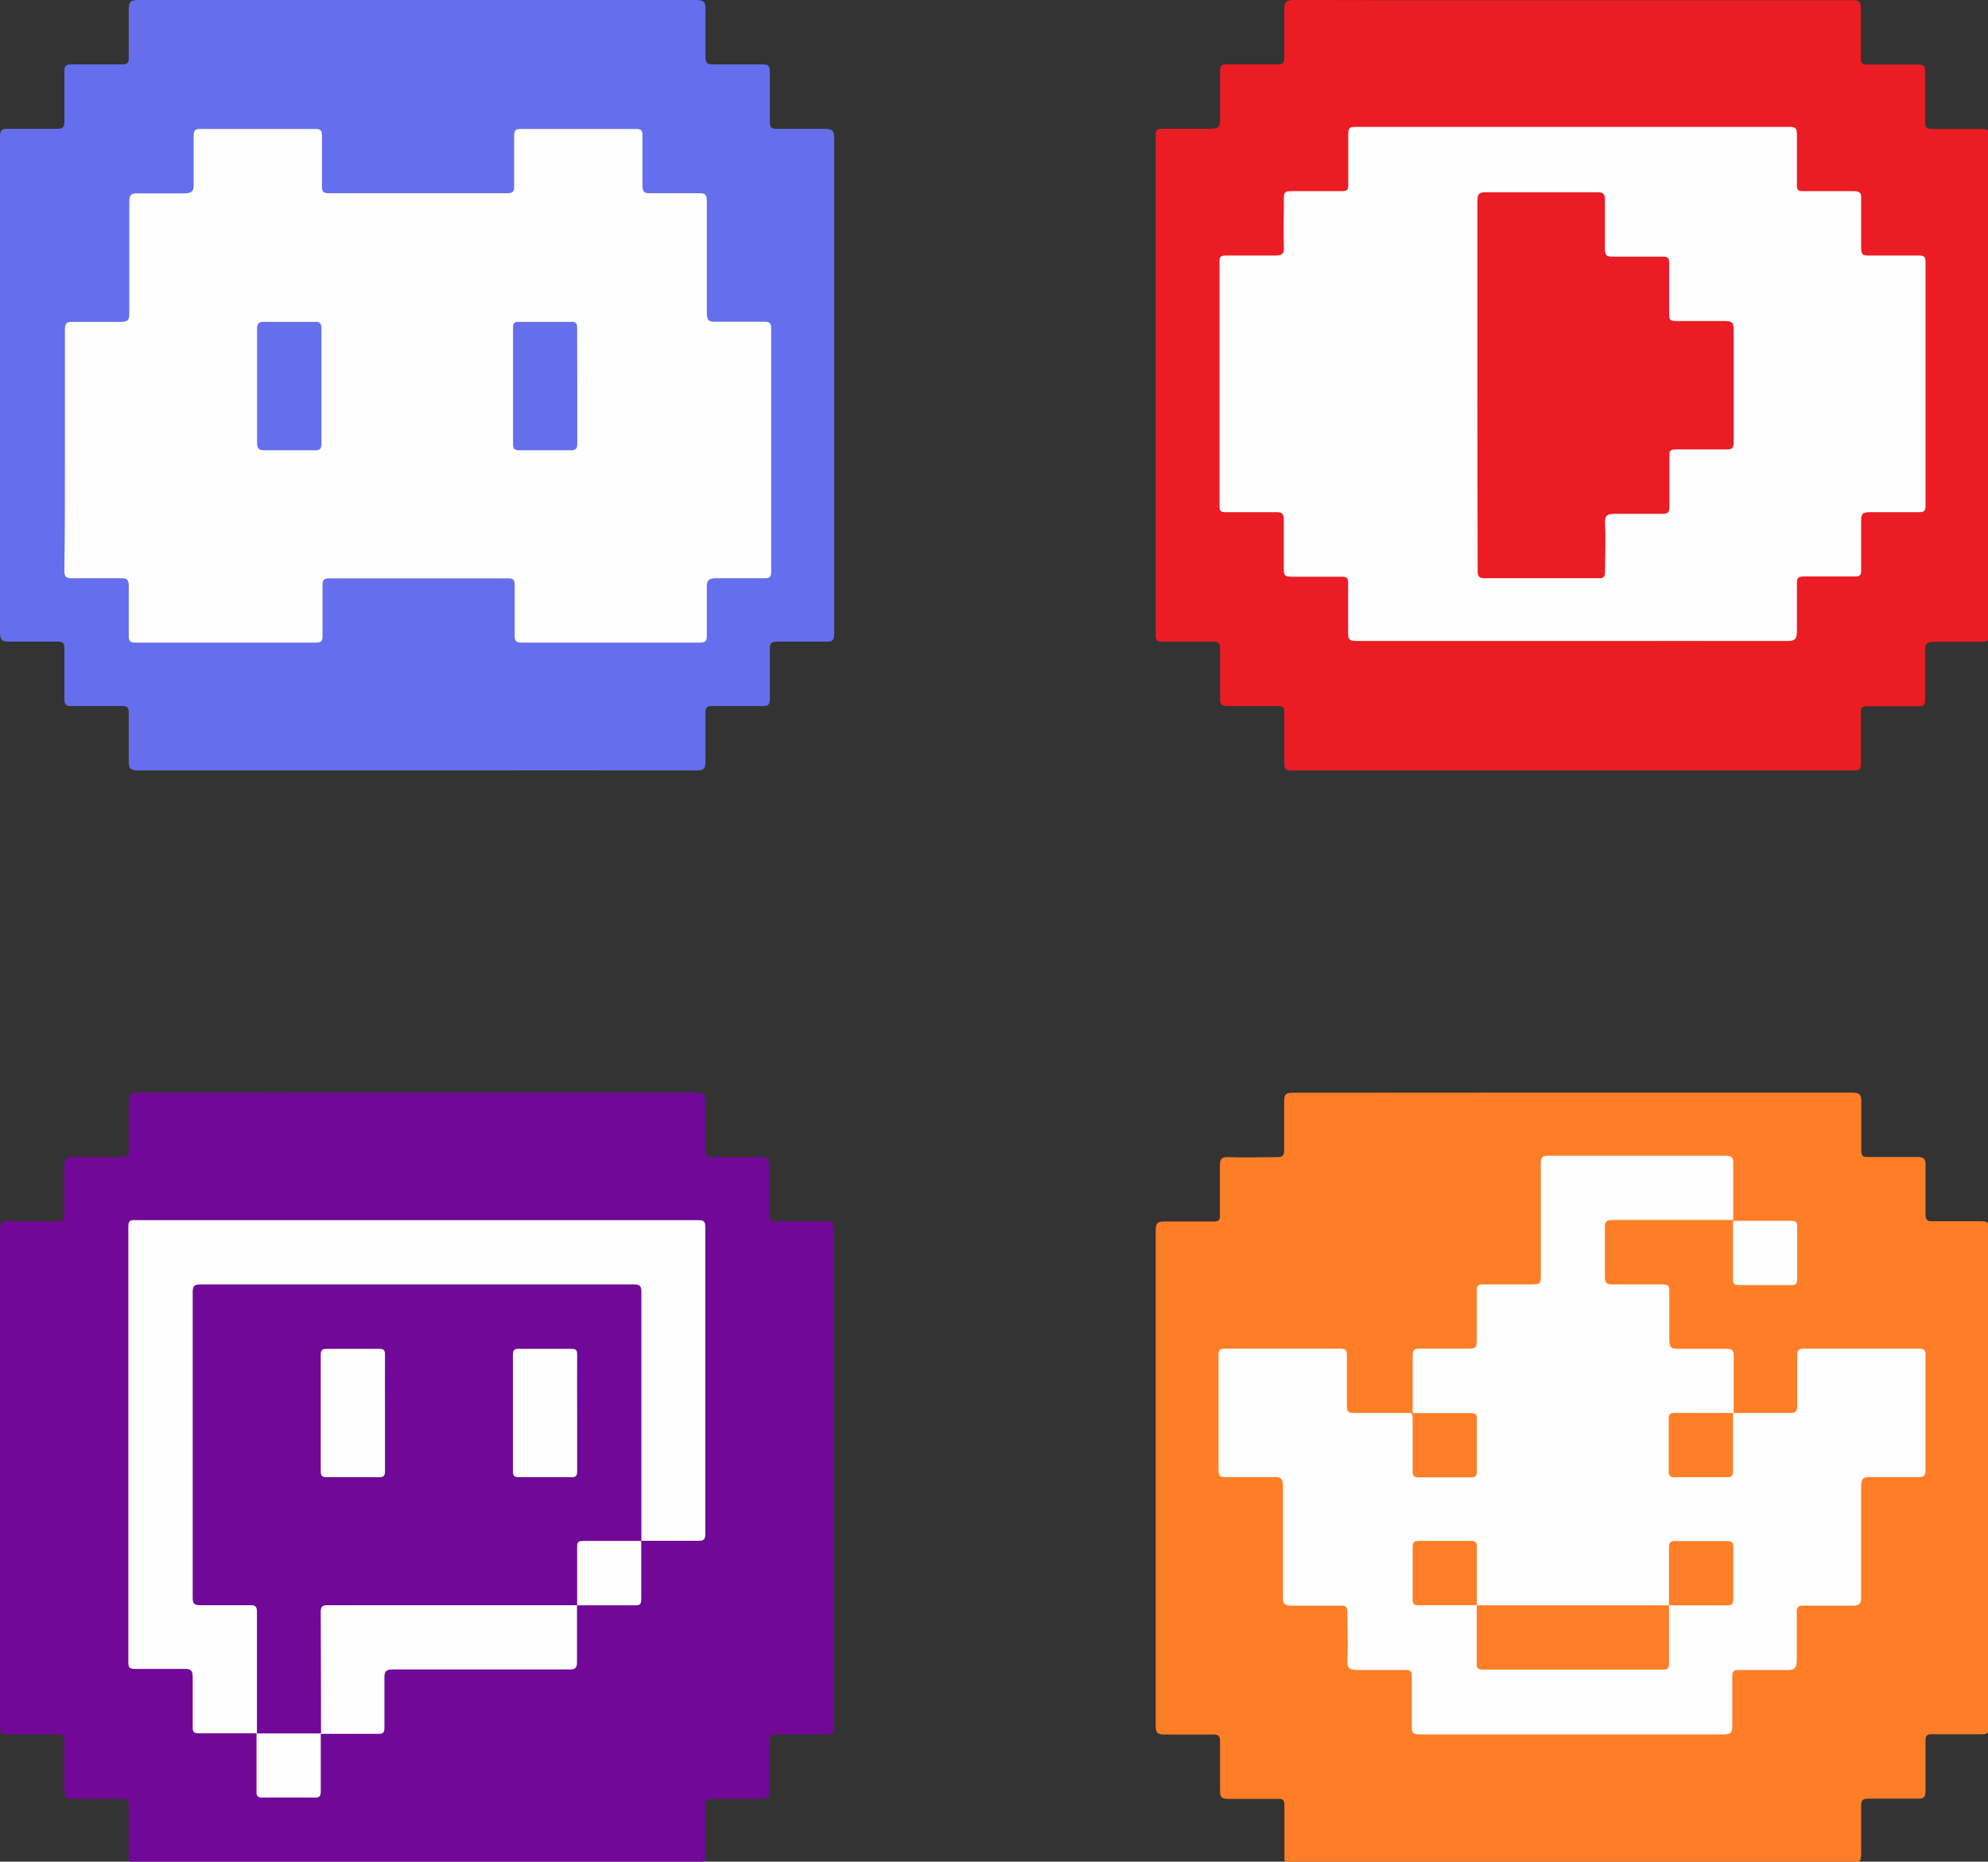 <svg width="284" height="266" viewBox="0 0 284 266" fill="none" xmlns="http://www.w3.org/2000/svg">
<rect x="0" y="0" width="284" height="266" fill="#333333" stroke="none"/>
<g clip-path="url(#clip0_751_593)">
<path d="M224.704 156.114C237.978 156.114 251.253 156.114 264.546 156.114C265.683 156.114 265.938 156.428 265.899 157.507C265.899 159.783 265.899 162.079 265.899 164.374C265.899 165.1 266.076 165.335 266.821 165.316C269.154 165.316 271.487 165.316 273.801 165.316C274.781 165.316 275.114 165.492 275.075 166.532C275.075 168.867 275.075 171.182 275.075 173.517C275.075 174.322 275.33 174.518 276.095 174.498C278.389 174.498 280.663 174.498 282.957 174.498C283.997 174.498 284.271 174.734 284.271 175.813C284.271 191.175 284.271 206.557 284.271 221.94C284.271 230.121 284.271 238.322 284.271 246.504C284.271 247.603 283.957 247.838 282.938 247.799C280.624 247.799 278.291 247.799 275.958 247.799C275.291 247.799 275.075 247.995 275.075 248.682C275.075 251.036 275.075 253.41 275.075 255.784C275.075 256.687 274.918 257.04 273.918 257.001C271.585 257.001 269.272 257.001 266.938 257.001C266.076 257.001 265.86 257.256 265.88 258.08C265.88 260.336 265.88 262.593 265.88 264.829C265.88 265.928 265.625 266.222 264.507 266.222C238.822 266.222 213.143 266.222 187.47 266.222C186.431 266.222 185.392 266.222 184.353 266.222C183.627 266.222 183.471 265.987 183.49 265.32C183.49 262.867 183.49 260.434 183.49 257.982C183.49 257.236 183.314 257.02 182.549 257.04C180.235 257.04 177.902 257.04 175.569 257.04C174.608 257.04 174.255 256.864 174.294 255.804C174.294 253.489 174.294 251.154 174.294 248.819C174.294 248.015 174.04 247.819 173.275 247.838C170.981 247.838 168.687 247.838 166.412 247.838C165.373 247.838 165.099 247.622 165.099 246.543C165.099 231.161 165.099 215.779 165.099 200.397C165.099 192.215 165.099 184.033 165.099 175.832C165.099 174.734 165.393 174.518 166.432 174.537C168.746 174.537 171.079 174.537 173.412 174.537C174.079 174.537 174.294 174.361 174.275 173.674C174.275 171.3 174.275 168.926 174.275 166.552C174.275 165.669 174.432 165.316 175.432 165.335C177.745 165.434 180.079 165.335 182.412 165.335C183.274 165.335 183.471 165.08 183.451 164.256C183.451 161.961 183.451 159.665 183.451 157.389C183.451 156.389 183.686 156.134 184.686 156.134C198.058 156.134 211.372 156.114 224.704 156.114Z" fill="#FE7E27"/>
<path d="M59.527 156.114C72.86 156.114 86.174 156.114 99.506 156.114C100.467 156.114 100.8 156.291 100.761 157.33C100.761 159.705 100.761 162.079 100.761 164.433C100.761 165.139 100.957 165.316 101.644 165.316C103.957 165.316 106.29 165.316 108.624 165.316C109.781 165.316 109.996 165.689 109.957 166.729C109.957 169.004 109.957 171.3 109.957 173.576C109.957 174.322 110.114 174.537 110.879 174.518C113.29 174.518 115.702 174.518 118.094 174.518C118.976 174.518 119.133 174.792 119.133 175.597C119.133 199.298 119.133 222.993 119.133 246.681C119.133 247.544 118.996 247.858 118.035 247.819C115.643 247.819 113.231 247.819 110.82 247.819C110.134 247.819 109.937 248.015 109.957 248.702C109.957 251.017 109.957 253.351 109.957 255.686C109.957 256.844 109.604 257.04 108.565 257.02C106.271 257.02 103.996 257.02 101.702 257.02C100.977 257.02 100.742 257.177 100.761 257.943C100.761 260.317 100.761 262.691 100.761 265.045C100.761 266.026 100.467 266.203 99.565 266.203H28.411C25.45 266.203 22.529 266.203 19.509 266.203C18.646 266.203 18.333 266.065 18.372 265.104C18.372 262.71 18.372 260.297 18.372 257.884C18.372 257.197 18.176 257.001 17.49 257.02C15.176 257.02 12.843 257.02 10.509 257.02C9.353 257.02 9.137 256.667 9.176 255.627C9.176 253.332 9.176 251.056 9.176 248.76C9.176 248.034 9.019 247.799 8.255 247.819C5.843 247.819 3.431 247.819 1.039 247.819C0.157 247.819 0 247.564 0 246.74C0 223.065 0 199.376 0 175.675C0 174.812 0.137 174.498 1.098 174.518C3.49 174.518 5.902 174.518 8.313 174.518C9 174.518 9.196 174.322 9.176 173.654C9.176 171.359 9.176 169.063 9.176 166.787C9.176 165.492 9.568 165.277 10.706 165.316C12.96 165.414 15.196 165.316 17.45 165.316C18.176 165.316 18.411 165.139 18.392 164.374C18.392 162.02 18.392 159.646 18.392 157.272C18.392 156.291 18.686 156.114 19.588 156.114C32.881 156.134 46.214 156.114 59.527 156.114Z" fill="#720898"/>
<path d="M59.586 110.089C46.292 110.089 33.012 110.089 19.744 110.089C18.607 110.089 18.352 109.736 18.392 108.676C18.392 106.4 18.392 104.105 18.392 101.829C18.392 101.063 18.156 100.867 17.431 100.887C15.019 100.887 12.607 100.887 10.215 100.887C9.411 100.887 9.196 100.651 9.196 99.867C9.196 97.453 9.196 95.06 9.196 92.646C9.196 91.901 9 91.665 8.255 91.685C5.98 91.685 3.686 91.685 1.392 91.685C0.314 91.685 0 91.45 0 90.331C0 68.801 0 47.278 0 25.761C0 23.681 0 21.602 0 19.502C0 18.561 0.294 18.384 1.157 18.404C3.49 18.404 5.823 18.404 8.137 18.404C9.019 18.404 9.215 18.149 9.196 17.325C9.196 14.951 9.196 12.576 9.196 10.203C9.196 9.418 9.431 9.182 10.215 9.202C12.627 9.202 15.039 9.202 17.431 9.202C18.176 9.202 18.411 9.006 18.392 8.26C18.392 5.965 18.392 3.669 18.392 1.393C18.392 0.314 18.627 0 19.744 0C38.371 0 56.992 0 75.605 0C83.546 0 91.487 0 99.428 0C100.585 0 100.82 0.334 100.781 1.393C100.781 3.649 100.781 5.906 100.781 8.142C100.781 9.006 101.036 9.221 101.859 9.202C104.232 9.202 106.604 9.202 108.957 9.202C109.761 9.202 109.977 9.437 109.977 10.222C109.977 12.635 109.977 15.029 109.977 17.442C109.977 18.188 110.173 18.404 110.918 18.404C113.192 18.404 115.486 18.404 117.78 18.404C118.859 18.404 119.172 18.639 119.172 19.758C119.172 41.209 119.172 62.647 119.172 84.072C119.172 86.25 119.172 88.408 119.172 90.586C119.172 91.528 118.878 91.705 118.016 91.685C115.682 91.685 113.349 91.685 111.035 91.685C110.153 91.685 109.957 91.94 109.977 92.764C109.977 95.138 109.977 97.512 109.977 99.886C109.977 100.671 109.741 100.887 108.957 100.887C106.545 100.887 104.134 100.887 101.742 100.887C100.997 100.887 100.761 101.083 100.781 101.829C100.781 104.163 100.781 106.479 100.781 108.813C100.781 109.794 100.565 110.089 99.546 110.089C86.239 110.076 72.919 110.076 59.586 110.089Z" fill="#656EEC"/>
<path d="M224.646 0.02C237.979 0.02 251.292 0.02 264.605 0.02C265.507 0.02 265.86 0.196 265.821 1.177C265.821 3.551 265.821 5.925 265.821 8.28C265.821 9.025 266.017 9.241 266.762 9.221C269.174 9.221 271.585 9.221 273.977 9.221C274.86 9.221 275.036 9.477 275.016 10.301C275.016 12.635 275.016 14.951 275.016 17.285C275.016 18.149 275.173 18.463 276.114 18.423C278.448 18.423 280.761 18.423 283.095 18.423C283.997 18.423 284.212 18.639 284.212 19.542C284.212 28.292 284.212 37.043 284.212 45.793C284.212 60.685 284.212 75.577 284.212 90.488C284.212 91.508 283.957 91.744 282.957 91.705C280.761 91.705 278.546 91.705 276.35 91.705C275.173 91.705 274.977 92.058 275.016 93.098C275.016 95.374 275.016 97.669 275.016 99.965C275.016 100.691 274.86 100.926 274.095 100.906C271.644 100.906 269.193 100.906 266.742 100.906C265.978 100.906 265.821 101.122 265.84 101.848C265.84 104.262 265.84 106.675 265.84 109.068C265.84 109.814 265.723 110.089 264.88 110.089C238.07 110.089 211.274 110.089 184.49 110.089C183.588 110.089 183.471 109.775 183.471 108.99C183.471 106.577 183.471 104.163 183.471 101.75C183.471 101.063 183.294 100.867 182.608 100.887C180.196 100.887 177.784 100.887 175.392 100.887C174.432 100.887 174.275 100.612 174.294 99.749C174.294 97.414 174.294 95.079 174.294 92.764C174.294 91.94 174.138 91.665 173.255 91.685C170.844 91.685 168.432 91.685 166.04 91.685C165.275 91.685 165.099 91.489 165.099 90.743C165.099 66.937 165.099 43.132 165.099 19.326C165.099 18.561 165.314 18.384 166.04 18.404C168.334 18.404 170.628 18.404 172.902 18.404C174.118 18.404 174.334 18.07 174.294 16.952C174.294 14.715 174.294 12.459 174.294 10.203C174.294 9.437 174.471 9.182 175.275 9.202C177.686 9.202 180.098 9.202 182.49 9.202C183.314 9.202 183.49 8.966 183.471 8.201C183.471 5.945 183.471 3.689 183.471 1.452C183.471 0.334 183.667 0 184.863 0C198.117 0.039 211.391 0.02 224.646 0.02Z" fill="#EC1C24"/>
<path d="M247.567 201.888C250.292 201.888 253.018 201.888 255.743 201.888C256.547 201.888 256.743 201.652 256.743 200.887C256.743 198.474 256.743 196.061 256.743 193.667C256.743 192.941 256.9 192.706 257.664 192.706C263.154 192.706 268.664 192.706 274.154 192.706C274.938 192.706 275.076 192.961 275.076 193.667C275.076 199.121 275.076 204.595 275.076 210.05C275.076 210.835 274.86 211.07 274.076 211.05C271.782 211.05 269.507 211.05 267.213 211.05C266.213 211.05 265.86 211.227 265.88 212.326C265.88 217.643 265.88 222.94 265.88 228.238C265.88 229.199 265.586 229.434 264.664 229.415C262.351 229.415 260.017 229.415 257.684 229.415C256.919 229.415 256.664 229.591 256.684 230.396C256.684 232.652 256.684 234.908 256.684 237.145C256.684 238.44 256.292 238.656 255.155 238.617C252.9 238.617 250.645 238.617 248.41 238.617C247.645 238.617 247.469 238.833 247.469 239.578C247.469 241.893 247.469 244.228 247.469 246.563C247.469 247.544 247.273 247.819 246.233 247.819C234.646 247.819 223.058 247.819 211.45 247.819C208.568 247.819 205.686 247.819 202.784 247.819C201.862 247.819 201.647 247.563 201.686 246.681C201.686 244.307 201.686 241.932 201.686 239.578C201.686 238.833 201.51 238.597 200.745 238.617C198.49 238.617 196.255 238.617 194 238.617C192.863 238.617 192.392 238.44 192.471 237.145C192.608 234.908 192.471 232.652 192.471 230.396C192.471 229.591 192.235 229.395 191.451 229.415C189.137 229.415 186.804 229.415 184.471 229.415C183.549 229.415 183.275 229.199 183.275 228.238C183.275 222.94 183.275 217.643 183.275 212.326C183.275 211.227 182.942 211.011 181.942 211.05C179.608 211.05 177.275 211.05 174.961 211.05C174.275 211.05 174.079 210.854 174.079 210.167C174.079 204.635 174.079 199.082 174.079 193.549C174.079 192.823 174.354 192.706 175.001 192.706C180.491 192.706 185.981 192.706 191.49 192.706C192.255 192.706 192.412 192.941 192.412 193.667C192.412 196.061 192.412 198.474 192.412 200.887C192.412 201.652 192.608 201.907 193.412 201.888C196.137 201.888 198.863 201.888 201.588 201.888C201.915 202.356 202.048 202.932 201.961 203.497C201.961 205.459 201.961 207.421 201.961 209.265C201.961 210.54 202.098 210.658 203.333 210.658H209.098C210.019 210.658 210.372 210.305 210.352 209.383C210.352 207.421 210.352 205.459 210.352 203.497C210.352 202.555 209.941 202.241 209.058 202.261H203.529C202.928 202.346 202.316 202.214 201.804 201.888C201.804 199.161 201.804 196.433 201.804 193.706C201.804 192.921 202.019 192.686 202.804 192.706C204.96 192.706 207.137 192.706 209.294 192.706C210.96 192.706 210.96 192.706 210.96 191.077C210.96 188.88 210.96 186.682 210.96 184.465C210.96 183.72 211.156 183.504 211.882 183.523C214.097 183.523 216.293 183.523 218.509 183.523C220.117 183.523 220.117 183.523 220.117 181.973C220.117 176.754 220.117 171.535 220.117 166.277C220.117 165.375 220.313 165.12 221.234 165.139C229.652 165.139 238.07 165.139 246.488 165.139C247.39 165.139 247.626 165.355 247.606 166.258C247.606 168.946 247.606 171.633 247.606 174.321C241.861 174.321 236.136 174.321 230.391 174.321C229.509 174.321 229.234 174.537 229.273 175.44C229.273 177.775 229.273 180.109 229.273 182.425C229.273 183.366 229.567 183.543 230.43 183.523C232.803 183.523 235.175 183.523 237.528 183.523C238.273 183.523 238.489 183.72 238.469 184.465C238.469 186.8 238.469 189.115 238.469 191.45C238.469 192.568 238.802 192.764 239.802 192.725C242.096 192.725 244.371 192.725 246.665 192.725C247.449 192.725 247.684 192.941 247.665 193.726C247.665 196.453 247.665 199.18 247.665 201.907C247.188 202.214 246.62 202.346 246.057 202.28C244.096 202.28 242.136 202.28 240.293 202.28C239.018 202.28 238.9 202.417 238.881 203.634C238.881 205.596 238.881 207.558 238.881 209.402C238.881 210.324 239.234 210.697 240.155 210.678C242.116 210.678 244.077 210.678 246.037 210.678C246.998 210.678 247.312 210.266 247.292 209.383C247.292 207.46 247.292 205.537 247.292 203.614C247.167 203.025 247.265 202.409 247.567 201.888Z" fill="#FEFEFE"/>
<path d="M247.566 174.439C250.311 174.439 253.076 174.439 255.841 174.439C256.507 174.439 256.743 174.596 256.743 175.303C256.743 177.775 256.743 180.267 256.743 182.739C256.743 183.425 256.566 183.622 255.88 183.622C253.39 183.622 250.919 183.622 248.429 183.622C247.723 183.622 247.566 183.386 247.566 182.719C247.566 179.972 247.566 177.206 247.566 174.439Z" fill="#FEFEFE"/>
<path d="M36.705 247.662C33.94 247.662 31.156 247.662 28.392 247.662C27.705 247.662 27.509 247.465 27.529 246.779C27.529 244.405 27.529 242.05 27.529 239.676C27.529 238.617 27.215 238.44 26.254 238.46C23.941 238.46 21.607 238.46 19.274 238.46C18.549 238.46 18.333 238.283 18.333 237.538C18.333 216.779 18.333 196.015 18.333 175.244C18.333 174.184 18.902 174.341 19.529 174.341H88.429C92.193 174.341 95.977 174.341 99.742 174.341C100.487 174.341 100.762 174.478 100.762 175.302C100.762 189.926 100.762 204.543 100.762 219.154C100.762 219.938 100.565 220.174 99.762 220.154C97.036 220.154 94.311 220.154 91.585 220.154L91.428 219.978C91.191 219.291 91.117 218.559 91.213 217.839C91.213 207.244 91.213 196.649 91.213 186.054C91.213 183.935 91.213 183.935 89.076 183.935H30.078C27.941 183.935 27.941 183.935 27.941 186.035V226.864C27.941 227.139 27.941 227.433 27.941 227.708C27.941 228.571 28.274 228.944 29.137 228.944C31.097 228.944 33.058 228.944 34.921 228.944C36.783 228.944 37.078 229.199 37.078 231.102C37.078 236.046 37.078 240.912 37.078 245.915C37.133 246.436 37.059 246.961 36.862 247.446L36.705 247.662Z" fill="#FEFEFE"/>
<path d="M82.428 229.356C82.428 232.044 82.428 234.732 82.428 237.42C82.428 238.303 82.232 238.558 81.311 238.538C72.938 238.538 64.566 238.538 56.174 238.538C55.194 238.538 54.88 238.754 54.919 239.774C54.919 242.129 54.919 244.503 54.919 246.877C54.919 247.564 54.723 247.74 54.057 247.74C51.292 247.74 48.528 247.74 45.743 247.74L45.586 247.564C45.398 247.077 45.325 246.553 45.371 246.033V231.142C45.371 229.18 45.606 228.983 47.528 228.983C58.56 228.983 69.599 228.983 80.644 228.983C81.164 228.927 81.689 229.002 82.173 229.199L82.428 229.356Z" fill="#FEFEFE"/>
<path d="M91.605 220.193C91.605 222.96 91.605 225.746 91.605 228.512C91.605 229.199 91.428 229.395 90.742 229.376C87.977 229.376 85.193 229.376 82.429 229.376C82.135 228.989 81.995 228.506 82.036 228.022C82.036 225.864 82.036 223.705 82.036 221.547C82.036 220.154 82.37 219.86 83.762 219.821C85.919 219.821 88.075 219.821 90.232 219.821C90.716 219.779 91.198 219.919 91.585 220.213L91.605 220.193Z" fill="#FEFEFE"/>
<path d="M45.822 247.662C45.822 250.428 45.822 253.195 45.822 255.961C45.822 256.648 45.646 256.864 44.959 256.844C42.469 256.844 39.979 256.844 37.509 256.844C36.803 256.844 36.626 256.648 36.646 255.961C36.646 253.195 36.646 250.428 36.646 247.662C36.989 247.387 37.424 247.254 37.862 247.289C40.116 247.289 42.352 247.289 44.587 247.289C45.031 247.251 45.473 247.384 45.822 247.662Z" fill="#FEFEFE"/>
<path d="M9.274 64.354C9.274 58.605 9.274 52.857 9.274 47.127C9.274 46.225 9.489 45.95 10.411 45.99C12.685 45.99 14.979 45.99 17.273 45.99C18.195 45.99 18.489 45.774 18.47 44.812C18.47 39.515 18.47 34.218 18.47 28.9C18.47 27.939 18.646 27.586 19.705 27.625C21.901 27.625 24.116 27.625 26.312 27.625C27.489 27.625 27.704 27.252 27.665 26.212C27.665 23.976 27.665 21.719 27.665 19.463C27.665 18.737 27.783 18.404 28.626 18.423C34.077 18.423 39.547 18.423 44.998 18.423C45.802 18.423 46.018 18.659 45.998 19.444C45.998 21.837 45.998 24.25 45.998 26.664C45.998 27.409 46.214 27.605 46.939 27.605H72.428C73.193 27.605 73.468 27.429 73.448 26.625C73.448 24.211 73.448 21.798 73.448 19.385C73.448 18.678 73.605 18.423 74.37 18.423C79.886 18.423 85.382 18.423 90.859 18.423C91.644 18.423 91.8 18.698 91.781 19.404C91.781 21.759 91.781 24.133 91.781 26.507C91.781 27.448 92.075 27.645 92.938 27.605C95.271 27.605 97.584 27.605 99.918 27.605C100.78 27.605 100.976 27.86 100.976 28.704C100.976 34.041 100.976 39.378 100.976 44.714C100.976 45.715 101.231 46.009 102.231 45.97C104.545 45.97 106.878 45.97 109.211 45.97C109.937 45.97 110.172 46.147 110.172 46.912C110.172 58.501 110.172 70.103 110.172 81.718C110.172 82.522 109.859 82.64 109.172 82.62C106.898 82.62 104.604 82.62 102.31 82.62C101.153 82.62 100.937 82.993 100.976 84.033C100.976 86.27 100.976 88.526 100.976 90.782C100.976 91.508 100.859 91.822 100.016 91.822C91.506 91.822 82.997 91.822 74.526 91.822C73.722 91.822 73.507 91.587 73.526 90.802C73.526 88.389 73.526 85.995 73.526 83.582C73.526 82.836 73.311 82.64 72.585 82.64H47.096C46.331 82.64 46.057 82.817 46.076 83.621C46.076 86.034 46.076 88.448 46.076 90.861C46.076 91.567 45.919 91.822 45.155 91.822H19.313C18.528 91.822 18.391 91.548 18.391 90.841C18.391 88.487 18.391 86.113 18.391 83.739C18.391 82.797 18.117 82.601 17.234 82.62C14.921 82.62 12.587 82.62 10.254 82.62C9.391 82.62 9.195 82.385 9.195 81.541C9.274 75.832 9.274 70.083 9.274 64.354Z" fill="#FEFEFE"/>
<path d="M224.645 91.587H193.784C192.882 91.587 192.549 91.43 192.588 90.429C192.588 88.075 192.588 85.701 192.588 83.327C192.588 82.581 192.392 82.385 191.647 82.405C189.255 82.405 186.843 82.405 184.431 82.405C183.549 82.405 183.372 82.13 183.392 81.326C183.392 78.991 183.392 76.656 183.392 74.341C183.392 73.478 183.255 73.164 182.314 73.183C179.902 73.183 177.49 73.183 175.079 73.183C174.392 73.183 174.216 72.987 174.216 72.3C174.216 60.659 174.216 49.018 174.216 37.377C174.216 36.67 174.432 36.513 175.098 36.513C177.431 36.513 179.745 36.513 182.078 36.513C183.078 36.513 183.47 36.376 183.412 35.238C183.314 32.923 183.412 30.588 183.412 28.253C183.412 27.527 183.588 27.311 184.353 27.311C186.784 27.311 189.235 27.311 191.686 27.311C192.45 27.311 192.627 27.096 192.607 26.37C192.607 23.956 192.607 21.563 192.607 19.149C192.607 18.404 192.745 18.129 193.568 18.129C214.273 18.129 234.978 18.129 255.684 18.129C256.586 18.129 256.703 18.423 256.703 19.228C256.703 21.622 256.703 24.035 256.703 26.448C256.703 27.135 256.88 27.331 257.566 27.311C259.978 27.311 262.389 27.311 264.801 27.311C265.742 27.311 265.919 27.586 265.879 28.449C265.879 30.784 265.879 33.119 265.879 35.434C265.879 36.258 266.036 36.533 266.919 36.513C269.33 36.513 271.742 36.513 274.134 36.513C274.899 36.513 275.075 36.709 275.075 37.455C275.075 49.044 275.075 60.646 275.075 72.261C275.075 73.026 274.859 73.183 274.134 73.183C271.801 73.183 269.467 73.183 267.154 73.183C266.193 73.183 265.84 73.34 265.879 74.38C265.879 76.754 265.879 79.128 265.879 81.502C265.879 82.169 265.703 82.385 265.017 82.365C262.566 82.365 260.134 82.365 257.684 82.365C256.86 82.365 256.684 82.621 256.703 83.386C256.703 85.622 256.703 87.879 256.703 90.135C256.703 91.253 256.507 91.587 255.311 91.587C245.057 91.567 234.822 91.587 224.645 91.587Z" fill="#FEFEFE"/>
<path d="M210.979 229.376H238.429C238.429 232.142 238.429 234.908 238.429 237.675C238.429 238.362 238.233 238.558 237.566 238.558H211.822C211.136 238.558 210.94 238.362 210.959 237.675C210.959 234.908 210.959 232.142 210.959 229.376H210.979Z" fill="#FE7F27"/>
<path d="M201.804 201.907C204.568 201.907 207.333 201.907 210.098 201.907C210.745 201.907 210.999 202.064 210.98 202.771C210.98 205.243 210.98 207.735 210.98 210.207C210.98 210.893 210.784 211.09 210.098 211.09C207.627 211.09 205.137 211.09 202.666 211.09C201.961 211.09 201.804 210.854 201.804 210.187C201.804 207.44 201.804 204.674 201.804 201.907Z" fill="#FE7F27"/>
<path d="M247.566 201.888C247.566 204.654 247.566 207.421 247.566 210.167C247.566 210.835 247.409 211.09 246.703 211.07C244.213 211.07 241.743 211.07 239.253 211.07C238.586 211.07 238.37 210.874 238.39 210.187C238.39 207.715 238.39 205.223 238.39 202.751C238.39 202.045 238.606 201.868 239.272 201.888C242.037 201.888 244.801 201.888 247.566 201.888Z" fill="#FE7F27"/>
<path d="M210.98 229.356C208.215 229.356 205.451 229.356 202.686 229.356C202.039 229.356 201.784 229.199 201.804 228.493C201.804 226.021 201.804 223.529 201.804 221.057C201.804 220.37 202 220.174 202.686 220.174C205.157 220.174 207.647 220.174 210.117 220.174C210.823 220.174 210.98 220.409 210.98 221.076C210.98 223.823 210.98 226.59 210.98 229.356Z" fill="#FE7F27"/>
<path d="M238.43 229.376C238.43 226.609 238.43 223.843 238.43 221.096C238.43 220.429 238.587 220.174 239.292 220.193C241.763 220.193 244.253 220.193 246.724 220.193C247.41 220.193 247.606 220.39 247.606 221.076C247.606 223.548 247.606 226.04 247.606 228.512C247.606 229.219 247.371 229.395 246.704 229.376C243.959 229.376 241.194 229.376 238.43 229.376Z" fill="#FE7F27"/>
<path d="M45.861 247.681H36.705C36.705 241.913 36.705 236.125 36.705 230.357C36.705 229.572 36.528 229.336 35.724 229.356C33.352 229.356 30.979 229.356 28.626 229.356C27.685 229.356 27.528 229.081 27.528 228.218C27.528 213.686 27.528 199.154 27.528 184.622C27.528 183.68 27.822 183.523 28.685 183.523C49.286 183.523 69.899 183.523 90.526 183.523C91.467 183.523 91.624 183.779 91.624 184.661C91.624 196.434 91.624 208.271 91.624 220.174C88.859 220.174 86.095 220.174 83.311 220.174C82.624 220.174 82.428 220.37 82.448 221.037C82.448 223.823 82.448 226.59 82.448 229.356H46.822C46.038 229.356 45.822 229.552 45.822 230.337C45.861 236.125 45.841 241.913 45.861 247.681Z" fill="#720898"/>
<path d="M36.724 55.172C36.724 52.445 36.724 49.717 36.724 46.99C36.724 46.186 36.96 45.97 37.744 45.99C40.156 45.99 42.548 45.99 44.96 45.99C45.665 45.99 45.92 46.147 45.92 46.912C45.92 52.405 45.92 57.899 45.92 63.393C45.92 64.138 45.705 64.354 44.96 64.334C42.607 64.334 40.234 64.334 37.881 64.334C36.999 64.334 36.705 64.158 36.724 63.216C36.724 60.548 36.724 57.86 36.724 55.172Z" fill="#656EEC"/>
<path d="M82.468 55.113C82.468 57.84 82.468 60.567 82.468 63.295C82.468 64.04 82.35 64.354 81.507 64.335C79.056 64.335 76.625 64.335 74.174 64.335C73.488 64.335 73.292 64.119 73.292 63.452C73.292 57.919 73.292 52.386 73.292 46.853C73.292 46.264 73.39 45.99 74.076 45.99C76.586 45.99 79.115 45.99 81.645 45.99C82.409 45.99 82.448 46.343 82.448 46.931C82.448 49.659 82.468 52.425 82.468 55.113Z" fill="#656EEC"/>
<path d="M211.058 54.995C211.058 46.245 211.058 37.494 211.058 28.744C211.058 27.782 211.234 27.449 212.293 27.468C217.521 27.468 222.815 27.468 228.175 27.468C229.096 27.468 229.292 27.743 229.273 28.606C229.273 30.902 229.273 33.178 229.273 35.473C229.273 36.356 229.41 36.709 230.41 36.67C232.782 36.67 235.155 36.67 237.508 36.67C238.253 36.67 238.468 36.827 238.449 37.592C238.449 40.045 238.449 42.497 238.449 44.95C238.449 45.695 238.665 45.872 239.39 45.872C241.723 45.872 244.056 45.872 246.37 45.872C247.331 45.872 247.664 46.009 247.664 47.069C247.664 52.405 247.664 57.742 247.664 63.079C247.664 63.942 247.527 64.256 246.566 64.217C244.174 64.217 241.762 64.217 239.351 64.217C238.684 64.217 238.468 64.393 238.488 65.08C238.488 67.533 238.488 69.985 238.488 72.438C238.488 73.242 238.253 73.419 237.488 73.419C235.253 73.419 232.998 73.419 230.743 73.419C229.645 73.419 229.233 73.595 229.292 74.831C229.41 77.107 229.292 79.403 229.292 81.679C229.292 82.405 229.135 82.64 228.371 82.621C222.959 82.621 217.528 82.621 212.116 82.621C211.234 82.621 211.097 82.326 211.097 81.522C211.071 72.627 211.058 63.785 211.058 54.995Z" fill="#EC1C24"/>
<path d="M54.998 202.025C54.998 204.752 54.998 207.48 54.998 210.207C54.998 210.893 54.802 211.07 54.136 211.07C51.646 211.07 49.175 211.07 46.685 211.07C45.979 211.07 45.822 210.854 45.822 210.187C45.822 204.654 45.822 199.121 45.822 193.589C45.822 192.902 46.018 192.725 46.705 192.725C49.175 192.725 51.665 192.725 54.155 192.725C54.842 192.725 55.018 192.941 54.998 193.608C54.979 196.414 54.998 199.161 54.998 202.025Z" fill="#FEFEFE"/>
<path d="M82.449 201.888C82.449 204.654 82.449 207.421 82.449 210.187C82.449 210.854 82.292 211.09 81.606 211.07C79.115 211.07 76.625 211.07 74.155 211.07C73.469 211.07 73.272 210.893 73.272 210.207C73.272 204.674 73.272 199.141 73.272 193.608C73.272 192.941 73.449 192.706 74.135 192.725C76.625 192.725 79.096 192.725 81.586 192.725C82.272 192.725 82.468 192.902 82.449 193.589C82.429 196.355 82.449 199.161 82.449 201.888Z" fill="#FEFEFE"/>
</g>
<defs>
<clipPath id="clip0_751_593">
<rect width="284" height="266" fill="white"/>
</clipPath>
</defs>
</svg>
